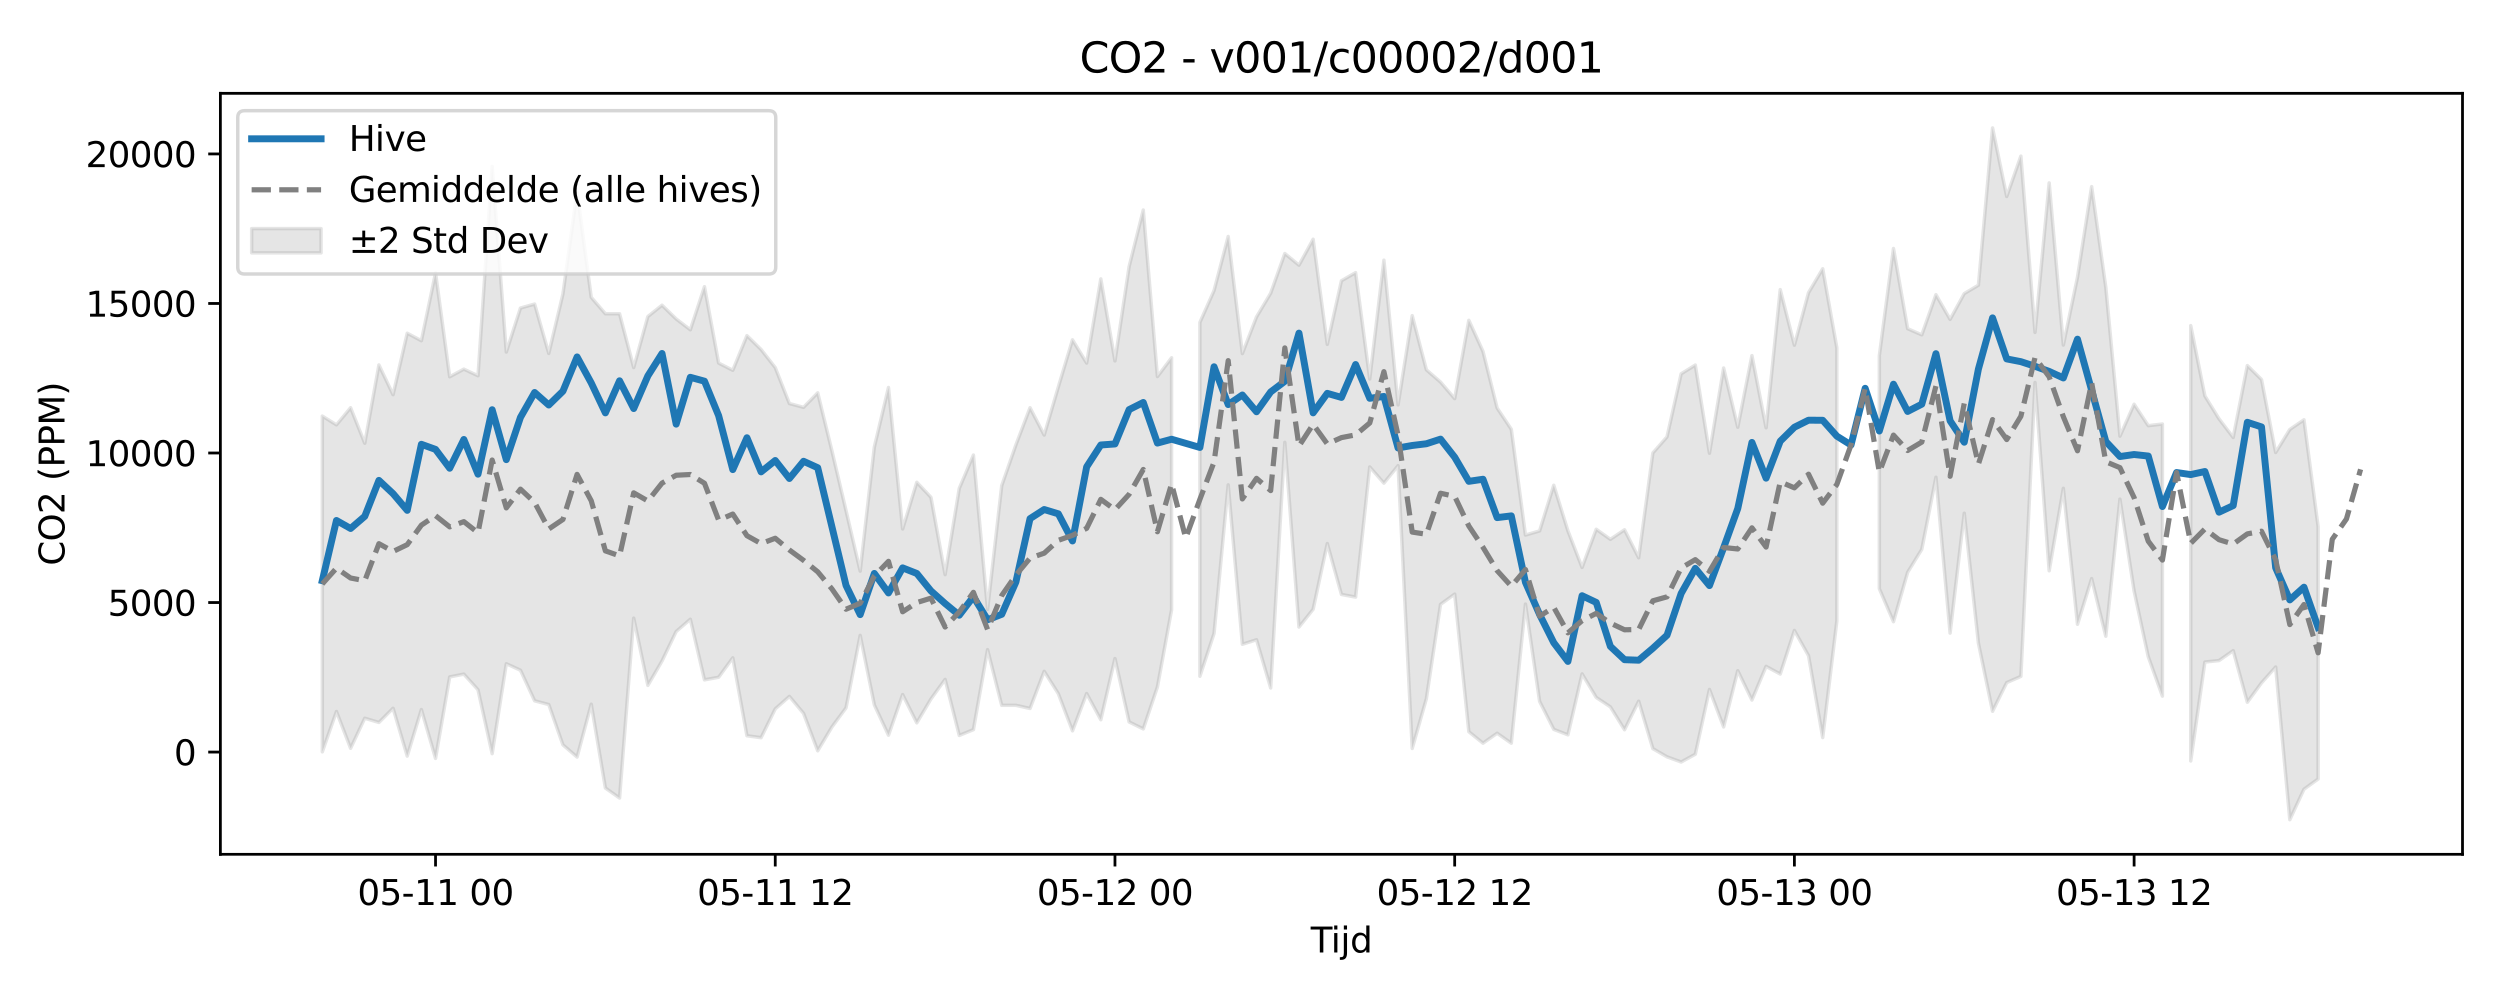 <?xml version="1.0" encoding="utf-8" standalone="no"?>
<!DOCTYPE svg PUBLIC "-//W3C//DTD SVG 1.1//EN"
  "http://www.w3.org/Graphics/SVG/1.1/DTD/svg11.dtd">
<svg xmlns:xlink="http://www.w3.org/1999/xlink" width="720pt" height="288pt" viewBox="0 0 720 288" xmlns="http://www.w3.org/2000/svg" version="1.1">
 <defs>
  <style type="text/css">*{stroke-linejoin: round; stroke-linecap: butt}</style>
 </defs>
 <g id="figure_1">
  <g id="patch_1">
   <path d="M 0 288 
L 720 288 
L 720 0 
L 0 0 
z
" style="fill: #ffffff"/>
  </g>
  <g id="axes_1">
   <g id="patch_2">
    <path d="M 63.47 246.04 
L 709.2 246.04 
L 709.2 26.88 
L 63.47 26.88 
z
" style="fill: #ffffff"/>
   </g>
   <g id="FillBetweenPolyCollection_1">
    <path d="M 92.821 119.824 
L 92.821 216.53 
L 96.898 204.919 
L 100.975 215.513 
L 105.051 206.853 
L 109.128 208.066 
L 113.204 203.978 
L 117.281 217.76 
L 121.357 204.348 
L 125.434 218.423 
L 129.511 194.959 
L 133.587 194.149 
L 137.664 198.65 
L 141.74 217.057 
L 145.817 191.159 
L 149.893 193.03 
L 153.97 201.835 
L 158.047 202.909 
L 162.123 214.522 
L 166.2 218.037 
L 170.276 202.806 
L 174.353 226.947 
L 178.43 229.834 
L 182.506 178.016 
L 186.583 197.396 
L 190.659 190.381 
L 194.736 181.884 
L 198.812 178.34 
L 202.889 195.802 
L 206.966 195.052 
L 211.042 189.454 
L 215.119 211.899 
L 219.195 212.456 
L 223.272 204.166 
L 227.348 200.566 
L 231.425 205.457 
L 235.502 216.231 
L 239.578 209.397 
L 243.655 203.864 
L 247.731 182.994 
L 251.808 203.004 
L 255.884 211.741 
L 259.961 200.03 
L 264.038 208.183 
L 268.114 201.307 
L 272.191 195.667 
L 276.267 211.808 
L 280.344 210.138 
L 284.421 187.095 
L 288.497 203.143 
L 292.574 203.129 
L 296.65 204.046 
L 300.727 193.336 
L 304.803 199.789 
L 308.88 210.483 
L 312.957 199.74 
L 317.033 207.293 
L 321.11 189.654 
L 325.186 207.924 
L 329.263 209.934 
L 333.339 197.844 
L 337.416 175.615 
L 337.416 103.045 
L 337.416 103.045 
L 333.339 108.442 
L 329.263 60.483 
L 325.186 76.782 
L 321.11 103.946 
L 317.033 80.325 
L 312.957 104.564 
L 308.88 97.867 
L 304.803 111.434 
L 300.727 125.293 
L 296.65 117.424 
L 292.574 128.154 
L 288.497 139.861 
L 284.421 175.533 
L 280.344 131.048 
L 276.267 140.665 
L 272.191 165.5 
L 268.114 143.228 
L 264.038 138.897 
L 259.961 152.349 
L 255.884 111.589 
L 251.808 128.754 
L 247.731 164.484 
L 243.655 147.042 
L 239.578 129.784 
L 235.502 113.131 
L 231.425 117.312 
L 227.348 116.216 
L 223.272 105.867 
L 219.195 100.654 
L 215.119 96.659 
L 211.042 106.644 
L 206.966 104.561 
L 202.889 82.567 
L 198.812 94.979 
L 194.736 91.855 
L 190.659 87.897 
L 186.583 91.16 
L 182.506 105.863 
L 178.43 90.352 
L 174.353 90.361 
L 170.276 85.627 
L 166.2 55.209 
L 162.123 84.676 
L 158.047 101.793 
L 153.97 87.567 
L 149.893 88.718 
L 145.817 101.393 
L 141.74 47.921 
L 137.664 108.219 
L 133.587 106.31 
L 129.511 108.517 
L 125.434 78.59 
L 121.357 98.13 
L 117.281 95.964 
L 113.204 113.676 
L 109.128 105.099 
L 105.051 127.655 
L 100.975 117.424 
L 96.898 122.354 
L 92.821 119.824 
z
" clip-path="url(#p6da67107d1)" style="fill: #808080; fill-opacity: 0.2; stroke: #808080; stroke-opacity: 0.2"/>
    <path d="M 345.569 92.856 
L 345.569 194.773 
L 349.646 182.443 
L 353.722 139.636 
L 357.799 185.555 
L 361.876 184.249 
L 365.952 198.14 
L 370.029 127.39 
L 374.105 180.592 
L 378.182 175.479 
L 382.258 156.536 
L 386.335 171.204 
L 390.412 171.968 
L 394.488 134.48 
L 398.565 139.151 
L 402.641 134.106 
L 406.718 215.567 
L 410.794 201.236 
L 414.871 174.067 
L 418.948 171.099 
L 423.024 210.734 
L 427.101 214.037 
L 431.177 211.173 
L 435.254 214.046 
L 439.331 173.973 
L 443.407 202.006 
L 447.484 210.065 
L 451.56 211.633 
L 455.637 194.077 
L 459.713 200.865 
L 463.79 203.586 
L 467.867 210.174 
L 471.943 201.938 
L 476.02 215.609 
L 480.096 217.968 
L 484.173 219.462 
L 488.249 217.221 
L 492.326 198.563 
L 496.403 209.365 
L 500.479 193.166 
L 504.556 201.62 
L 508.632 191.913 
L 512.709 194.124 
L 516.786 181.58 
L 520.862 188.859 
L 524.939 212.421 
L 529.015 178.819 
L 529.015 100.199 
L 529.015 100.199 
L 524.939 77.406 
L 520.862 84.282 
L 516.786 99.412 
L 512.709 83.408 
L 508.632 123.199 
L 504.556 102.411 
L 500.479 123.045 
L 496.403 105.982 
L 492.326 130.535 
L 488.249 105.132 
L 484.173 107.658 
L 480.096 125.815 
L 476.02 130.455 
L 471.943 160.652 
L 467.867 152.582 
L 463.79 155.324 
L 459.713 152.425 
L 455.637 163.427 
L 451.56 152.873 
L 447.484 139.75 
L 443.407 152.903 
L 439.331 154.09 
L 435.254 123.63 
L 431.177 117.514 
L 427.101 101.206 
L 423.024 92.242 
L 418.948 114.807 
L 414.871 110.036 
L 410.794 106.496 
L 406.718 90.908 
L 402.641 116.615 
L 398.565 74.932 
L 394.488 109.149 
L 390.412 78.515 
L 386.335 80.855 
L 382.258 99.181 
L 378.182 68.903 
L 374.105 76.368 
L 370.029 73.008 
L 365.952 84.442 
L 361.876 91.277 
L 357.799 101.826 
L 353.722 68.101 
L 349.646 83.688 
L 345.569 92.856 
z
" clip-path="url(#p6da67107d1)" style="fill: #808080; fill-opacity: 0.2; stroke: #808080; stroke-opacity: 0.2"/>
    <path d="M 541.245 102.442 
L 541.245 169.54 
L 545.322 179.059 
L 549.398 164.836 
L 553.475 158.206 
L 557.551 137.444 
L 561.628 182.339 
L 565.704 147.8 
L 569.781 185.202 
L 573.858 204.854 
L 577.934 196.584 
L 582.011 194.803 
L 586.087 110.156 
L 590.164 164.389 
L 594.24 140.629 
L 598.317 179.801 
L 602.394 166.641 
L 606.47 183.237 
L 610.547 143.751 
L 614.623 170.235 
L 618.7 189.141 
L 622.777 200.483 
L 622.777 122.113 
L 622.777 122.113 
L 618.7 122.592 
L 614.623 116.415 
L 610.547 125.618 
L 606.47 82.726 
L 602.394 53.753 
L 598.317 79.852 
L 594.24 99.383 
L 590.164 52.671 
L 586.087 95.734 
L 582.011 44.963 
L 577.934 56.593 
L 573.858 36.842 
L 569.781 82.132 
L 565.704 84.551 
L 561.628 91.977 
L 557.551 84.869 
L 553.475 96.435 
L 549.398 94.657 
L 545.322 71.564 
L 541.245 102.442 
z
" clip-path="url(#p6da67107d1)" style="fill: #808080; fill-opacity: 0.2; stroke: #808080; stroke-opacity: 0.2"/>
    <path d="M 630.93 93.778 
L 630.93 219.161 
L 635.006 190.665 
L 639.083 190.244 
L 643.159 187.386 
L 647.236 202.239 
L 651.313 196.67 
L 655.389 192.093 
L 659.466 236.078 
L 663.542 227.298 
L 667.619 224.343 
L 667.619 151.672 
L 667.619 151.672 
L 663.542 120.898 
L 659.466 123.682 
L 655.389 130.314 
L 651.313 109.31 
L 647.236 105.283 
L 643.159 125.994 
L 639.083 120.625 
L 635.006 114.033 
L 630.93 93.778 
z
" clip-path="url(#p6da67107d1)" style="fill: #808080; fill-opacity: 0.2; stroke: #808080; stroke-opacity: 0.2"/>
   </g>
   <g id="matplotlib.axis_1">
    <g id="xtick_1">
     <g id="line2d_1">
      <defs>
       <path id="m4761e0bf12" d="M 0 0 
L 0 3.5 
" style="stroke: #000000; stroke-width: 0.8"/>
      </defs>
      <g>
       <use xlink:href="#m4761e0bf12" x="125.434" y="246.04" style="stroke: #000000; stroke-width: 0.8"/>
      </g>
     </g>
     <g id="text_1">
      <!-- 05-11 00 -->
      <g transform="translate(102.954 260.638) scale(0.1 -0.1)">
       <defs>
        <path id="DejaVuSans-30" d="M 2034 4250 
Q 1547 4250 1301 3770 
Q 1056 3291 1056 2328 
Q 1056 1369 1301 889 
Q 1547 409 2034 409 
Q 2525 409 2770 889 
Q 3016 1369 3016 2328 
Q 3016 3291 2770 3770 
Q 2525 4250 2034 4250 
z
M 2034 4750 
Q 2819 4750 3233 4129 
Q 3647 3509 3647 2328 
Q 3647 1150 3233 529 
Q 2819 -91 2034 -91 
Q 1250 -91 836 529 
Q 422 1150 422 2328 
Q 422 3509 836 4129 
Q 1250 4750 2034 4750 
z
" transform="scale(0.016)"/>
        <path id="DejaVuSans-35" d="M 691 4666 
L 3169 4666 
L 3169 4134 
L 1269 4134 
L 1269 2991 
Q 1406 3038 1543 3061 
Q 1681 3084 1819 3084 
Q 2600 3084 3056 2656 
Q 3513 2228 3513 1497 
Q 3513 744 3044 326 
Q 2575 -91 1722 -91 
Q 1428 -91 1123 -41 
Q 819 9 494 109 
L 494 744 
Q 775 591 1075 516 
Q 1375 441 1709 441 
Q 2250 441 2565 725 
Q 2881 1009 2881 1497 
Q 2881 1984 2565 2268 
Q 2250 2553 1709 2553 
Q 1456 2553 1204 2497 
Q 953 2441 691 2322 
L 691 4666 
z
" transform="scale(0.016)"/>
        <path id="DejaVuSans-2d" d="M 313 2009 
L 1997 2009 
L 1997 1497 
L 313 1497 
L 313 2009 
z
" transform="scale(0.016)"/>
        <path id="DejaVuSans-31" d="M 794 531 
L 1825 531 
L 1825 4091 
L 703 3866 
L 703 4441 
L 1819 4666 
L 2450 4666 
L 2450 531 
L 3481 531 
L 3481 0 
L 794 0 
L 794 531 
z
" transform="scale(0.016)"/>
        <path id="DejaVuSans-20" transform="scale(0.016)"/>
       </defs>
       <use xlink:href="#DejaVuSans-30"/>
       <use xlink:href="#DejaVuSans-35" transform="translate(63.623 0)"/>
       <use xlink:href="#DejaVuSans-2d" transform="translate(127.246 0)"/>
       <use xlink:href="#DejaVuSans-31" transform="translate(163.33 0)"/>
       <use xlink:href="#DejaVuSans-31" transform="translate(226.953 0)"/>
       <use xlink:href="#DejaVuSans-20" transform="translate(290.576 0)"/>
       <use xlink:href="#DejaVuSans-30" transform="translate(322.363 0)"/>
       <use xlink:href="#DejaVuSans-30" transform="translate(385.986 0)"/>
      </g>
     </g>
    </g>
    <g id="xtick_2">
     <g id="line2d_2">
      <g>
       <use xlink:href="#m4761e0bf12" x="223.272" y="246.04" style="stroke: #000000; stroke-width: 0.8"/>
      </g>
     </g>
     <g id="text_2">
      <!-- 05-11 12 -->
      <g transform="translate(200.791 260.638) scale(0.1 -0.1)">
       <defs>
        <path id="DejaVuSans-32" d="M 1228 531 
L 3431 531 
L 3431 0 
L 469 0 
L 469 531 
Q 828 903 1448 1529 
Q 2069 2156 2228 2338 
Q 2531 2678 2651 2914 
Q 2772 3150 2772 3378 
Q 2772 3750 2511 3984 
Q 2250 4219 1831 4219 
Q 1534 4219 1204 4116 
Q 875 4013 500 3803 
L 500 4441 
Q 881 4594 1212 4672 
Q 1544 4750 1819 4750 
Q 2544 4750 2975 4387 
Q 3406 4025 3406 3419 
Q 3406 3131 3298 2873 
Q 3191 2616 2906 2266 
Q 2828 2175 2409 1742 
Q 1991 1309 1228 531 
z
" transform="scale(0.016)"/>
       </defs>
       <use xlink:href="#DejaVuSans-30"/>
       <use xlink:href="#DejaVuSans-35" transform="translate(63.623 0)"/>
       <use xlink:href="#DejaVuSans-2d" transform="translate(127.246 0)"/>
       <use xlink:href="#DejaVuSans-31" transform="translate(163.33 0)"/>
       <use xlink:href="#DejaVuSans-31" transform="translate(226.953 0)"/>
       <use xlink:href="#DejaVuSans-20" transform="translate(290.576 0)"/>
       <use xlink:href="#DejaVuSans-31" transform="translate(322.363 0)"/>
       <use xlink:href="#DejaVuSans-32" transform="translate(385.986 0)"/>
      </g>
     </g>
    </g>
    <g id="xtick_3">
     <g id="line2d_3">
      <g>
       <use xlink:href="#m4761e0bf12" x="321.11" y="246.04" style="stroke: #000000; stroke-width: 0.8"/>
      </g>
     </g>
     <g id="text_3">
      <!-- 05-12 00 -->
      <g transform="translate(298.629 260.638) scale(0.1 -0.1)">
       <use xlink:href="#DejaVuSans-30"/>
       <use xlink:href="#DejaVuSans-35" transform="translate(63.623 0)"/>
       <use xlink:href="#DejaVuSans-2d" transform="translate(127.246 0)"/>
       <use xlink:href="#DejaVuSans-31" transform="translate(163.33 0)"/>
       <use xlink:href="#DejaVuSans-32" transform="translate(226.953 0)"/>
       <use xlink:href="#DejaVuSans-20" transform="translate(290.576 0)"/>
       <use xlink:href="#DejaVuSans-30" transform="translate(322.363 0)"/>
       <use xlink:href="#DejaVuSans-30" transform="translate(385.986 0)"/>
      </g>
     </g>
    </g>
    <g id="xtick_4">
     <g id="line2d_4">
      <g>
       <use xlink:href="#m4761e0bf12" x="418.948" y="246.04" style="stroke: #000000; stroke-width: 0.8"/>
      </g>
     </g>
     <g id="text_4">
      <!-- 05-12 12 -->
      <g transform="translate(396.467 260.638) scale(0.1 -0.1)">
       <use xlink:href="#DejaVuSans-30"/>
       <use xlink:href="#DejaVuSans-35" transform="translate(63.623 0)"/>
       <use xlink:href="#DejaVuSans-2d" transform="translate(127.246 0)"/>
       <use xlink:href="#DejaVuSans-31" transform="translate(163.33 0)"/>
       <use xlink:href="#DejaVuSans-32" transform="translate(226.953 0)"/>
       <use xlink:href="#DejaVuSans-20" transform="translate(290.576 0)"/>
       <use xlink:href="#DejaVuSans-31" transform="translate(322.363 0)"/>
       <use xlink:href="#DejaVuSans-32" transform="translate(385.986 0)"/>
      </g>
     </g>
    </g>
    <g id="xtick_5">
     <g id="line2d_5">
      <g>
       <use xlink:href="#m4761e0bf12" x="516.786" y="246.04" style="stroke: #000000; stroke-width: 0.8"/>
      </g>
     </g>
     <g id="text_5">
      <!-- 05-13 00 -->
      <g transform="translate(494.305 260.638) scale(0.1 -0.1)">
       <defs>
        <path id="DejaVuSans-33" d="M 2597 2516 
Q 3050 2419 3304 2112 
Q 3559 1806 3559 1356 
Q 3559 666 3084 287 
Q 2609 -91 1734 -91 
Q 1441 -91 1130 -33 
Q 819 25 488 141 
L 488 750 
Q 750 597 1062 519 
Q 1375 441 1716 441 
Q 2309 441 2620 675 
Q 2931 909 2931 1356 
Q 2931 1769 2642 2001 
Q 2353 2234 1838 2234 
L 1294 2234 
L 1294 2753 
L 1863 2753 
Q 2328 2753 2575 2939 
Q 2822 3125 2822 3475 
Q 2822 3834 2567 4026 
Q 2313 4219 1838 4219 
Q 1578 4219 1281 4162 
Q 984 4106 628 3988 
L 628 4550 
Q 988 4650 1302 4700 
Q 1616 4750 1894 4750 
Q 2613 4750 3031 4423 
Q 3450 4097 3450 3541 
Q 3450 3153 3228 2886 
Q 3006 2619 2597 2516 
z
" transform="scale(0.016)"/>
       </defs>
       <use xlink:href="#DejaVuSans-30"/>
       <use xlink:href="#DejaVuSans-35" transform="translate(63.623 0)"/>
       <use xlink:href="#DejaVuSans-2d" transform="translate(127.246 0)"/>
       <use xlink:href="#DejaVuSans-31" transform="translate(163.33 0)"/>
       <use xlink:href="#DejaVuSans-33" transform="translate(226.953 0)"/>
       <use xlink:href="#DejaVuSans-20" transform="translate(290.576 0)"/>
       <use xlink:href="#DejaVuSans-30" transform="translate(322.363 0)"/>
       <use xlink:href="#DejaVuSans-30" transform="translate(385.986 0)"/>
      </g>
     </g>
    </g>
    <g id="xtick_6">
     <g id="line2d_6">
      <g>
       <use xlink:href="#m4761e0bf12" x="614.623" y="246.04" style="stroke: #000000; stroke-width: 0.8"/>
      </g>
     </g>
     <g id="text_6">
      <!-- 05-13 12 -->
      <g transform="translate(592.143 260.638) scale(0.1 -0.1)">
       <use xlink:href="#DejaVuSans-30"/>
       <use xlink:href="#DejaVuSans-35" transform="translate(63.623 0)"/>
       <use xlink:href="#DejaVuSans-2d" transform="translate(127.246 0)"/>
       <use xlink:href="#DejaVuSans-31" transform="translate(163.33 0)"/>
       <use xlink:href="#DejaVuSans-33" transform="translate(226.953 0)"/>
       <use xlink:href="#DejaVuSans-20" transform="translate(290.576 0)"/>
       <use xlink:href="#DejaVuSans-31" transform="translate(322.363 0)"/>
       <use xlink:href="#DejaVuSans-32" transform="translate(385.986 0)"/>
      </g>
     </g>
    </g>
    <g id="text_7">
     <!-- Tijd -->
     <g transform="translate(377.485 274.317) scale(0.1 -0.1)">
      <defs>
       <path id="DejaVuSans-54" d="M -19 4666 
L 3928 4666 
L 3928 4134 
L 2272 4134 
L 2272 0 
L 1638 0 
L 1638 4134 
L -19 4134 
L -19 4666 
z
" transform="scale(0.016)"/>
       <path id="DejaVuSans-69" d="M 603 3500 
L 1178 3500 
L 1178 0 
L 603 0 
L 603 3500 
z
M 603 4863 
L 1178 4863 
L 1178 4134 
L 603 4134 
L 603 4863 
z
" transform="scale(0.016)"/>
       <path id="DejaVuSans-6a" d="M 603 3500 
L 1178 3500 
L 1178 -63 
Q 1178 -731 923 -1031 
Q 669 -1331 103 -1331 
L -116 -1331 
L -116 -844 
L 38 -844 
Q 366 -844 484 -692 
Q 603 -541 603 -63 
L 603 3500 
z
M 603 4863 
L 1178 4863 
L 1178 4134 
L 603 4134 
L 603 4863 
z
" transform="scale(0.016)"/>
       <path id="DejaVuSans-64" d="M 2906 2969 
L 2906 4863 
L 3481 4863 
L 3481 0 
L 2906 0 
L 2906 525 
Q 2725 213 2448 61 
Q 2172 -91 1784 -91 
Q 1150 -91 751 415 
Q 353 922 353 1747 
Q 353 2572 751 3078 
Q 1150 3584 1784 3584 
Q 2172 3584 2448 3432 
Q 2725 3281 2906 2969 
z
M 947 1747 
Q 947 1113 1208 752 
Q 1469 391 1925 391 
Q 2381 391 2643 752 
Q 2906 1113 2906 1747 
Q 2906 2381 2643 2742 
Q 2381 3103 1925 3103 
Q 1469 3103 1208 2742 
Q 947 2381 947 1747 
z
" transform="scale(0.016)"/>
      </defs>
      <use xlink:href="#DejaVuSans-54"/>
      <use xlink:href="#DejaVuSans-69" transform="translate(57.959 0)"/>
      <use xlink:href="#DejaVuSans-6a" transform="translate(85.742 0)"/>
      <use xlink:href="#DejaVuSans-64" transform="translate(113.525 0)"/>
     </g>
    </g>
   </g>
   <g id="matplotlib.axis_2">
    <g id="ytick_1">
     <g id="line2d_7">
      <defs>
       <path id="m7f447874f3" d="M 0 0 
L -3.5 0 
" style="stroke: #000000; stroke-width: 0.8"/>
      </defs>
      <g>
       <use xlink:href="#m7f447874f3" x="63.47" y="216.591" style="stroke: #000000; stroke-width: 0.8"/>
      </g>
     </g>
     <g id="text_8">
      <!-- 0 -->
      <g transform="translate(50.108 220.39) scale(0.1 -0.1)">
       <use xlink:href="#DejaVuSans-30"/>
      </g>
     </g>
    </g>
    <g id="ytick_2">
     <g id="line2d_8">
      <g>
       <use xlink:href="#m7f447874f3" x="63.47" y="173.527" style="stroke: #000000; stroke-width: 0.8"/>
      </g>
     </g>
     <g id="text_9">
      <!-- 5000 -->
      <g transform="translate(31.02 177.326) scale(0.1 -0.1)">
       <use xlink:href="#DejaVuSans-35"/>
       <use xlink:href="#DejaVuSans-30" transform="translate(63.623 0)"/>
       <use xlink:href="#DejaVuSans-30" transform="translate(127.246 0)"/>
       <use xlink:href="#DejaVuSans-30" transform="translate(190.869 0)"/>
      </g>
     </g>
    </g>
    <g id="ytick_3">
     <g id="line2d_9">
      <g>
       <use xlink:href="#m7f447874f3" x="63.47" y="130.463" style="stroke: #000000; stroke-width: 0.8"/>
      </g>
     </g>
     <g id="text_10">
      <!-- 10000 -->
      <g transform="translate(24.657 134.262) scale(0.1 -0.1)">
       <use xlink:href="#DejaVuSans-31"/>
       <use xlink:href="#DejaVuSans-30" transform="translate(63.623 0)"/>
       <use xlink:href="#DejaVuSans-30" transform="translate(127.246 0)"/>
       <use xlink:href="#DejaVuSans-30" transform="translate(190.869 0)"/>
       <use xlink:href="#DejaVuSans-30" transform="translate(254.492 0)"/>
      </g>
     </g>
    </g>
    <g id="ytick_4">
     <g id="line2d_10">
      <g>
       <use xlink:href="#m7f447874f3" x="63.47" y="87.399" style="stroke: #000000; stroke-width: 0.8"/>
      </g>
     </g>
     <g id="text_11">
      <!-- 15000 -->
      <g transform="translate(24.657 91.198) scale(0.1 -0.1)">
       <use xlink:href="#DejaVuSans-31"/>
       <use xlink:href="#DejaVuSans-35" transform="translate(63.623 0)"/>
       <use xlink:href="#DejaVuSans-30" transform="translate(127.246 0)"/>
       <use xlink:href="#DejaVuSans-30" transform="translate(190.869 0)"/>
       <use xlink:href="#DejaVuSans-30" transform="translate(254.492 0)"/>
      </g>
     </g>
    </g>
    <g id="ytick_5">
     <g id="line2d_11">
      <g>
       <use xlink:href="#m7f447874f3" x="63.47" y="44.335" style="stroke: #000000; stroke-width: 0.8"/>
      </g>
     </g>
     <g id="text_12">
      <!-- 20000 -->
      <g transform="translate(24.657 48.134) scale(0.1 -0.1)">
       <use xlink:href="#DejaVuSans-32"/>
       <use xlink:href="#DejaVuSans-30" transform="translate(63.623 0)"/>
       <use xlink:href="#DejaVuSans-30" transform="translate(127.246 0)"/>
       <use xlink:href="#DejaVuSans-30" transform="translate(190.869 0)"/>
       <use xlink:href="#DejaVuSans-30" transform="translate(254.492 0)"/>
      </g>
     </g>
    </g>
    <g id="text_13">
     <!-- CO2 (PPM) -->
     <g transform="translate(18.578 162.903) rotate(-90) scale(0.1 -0.1)">
      <defs>
       <path id="DejaVuSans-43" d="M 4122 4306 
L 4122 3641 
Q 3803 3938 3442 4084 
Q 3081 4231 2675 4231 
Q 1875 4231 1450 3742 
Q 1025 3253 1025 2328 
Q 1025 1406 1450 917 
Q 1875 428 2675 428 
Q 3081 428 3442 575 
Q 3803 722 4122 1019 
L 4122 359 
Q 3791 134 3420 21 
Q 3050 -91 2638 -91 
Q 1578 -91 968 557 
Q 359 1206 359 2328 
Q 359 3453 968 4101 
Q 1578 4750 2638 4750 
Q 3056 4750 3426 4639 
Q 3797 4528 4122 4306 
z
" transform="scale(0.016)"/>
       <path id="DejaVuSans-4f" d="M 2522 4238 
Q 1834 4238 1429 3725 
Q 1025 3213 1025 2328 
Q 1025 1447 1429 934 
Q 1834 422 2522 422 
Q 3209 422 3611 934 
Q 4013 1447 4013 2328 
Q 4013 3213 3611 3725 
Q 3209 4238 2522 4238 
z
M 2522 4750 
Q 3503 4750 4090 4092 
Q 4678 3434 4678 2328 
Q 4678 1225 4090 567 
Q 3503 -91 2522 -91 
Q 1538 -91 948 565 
Q 359 1222 359 2328 
Q 359 3434 948 4092 
Q 1538 4750 2522 4750 
z
" transform="scale(0.016)"/>
       <path id="DejaVuSans-28" d="M 1984 4856 
Q 1566 4138 1362 3434 
Q 1159 2731 1159 2009 
Q 1159 1288 1364 580 
Q 1569 -128 1984 -844 
L 1484 -844 
Q 1016 -109 783 600 
Q 550 1309 550 2009 
Q 550 2706 781 3412 
Q 1013 4119 1484 4856 
L 1984 4856 
z
" transform="scale(0.016)"/>
       <path id="DejaVuSans-50" d="M 1259 4147 
L 1259 2394 
L 2053 2394 
Q 2494 2394 2734 2622 
Q 2975 2850 2975 3272 
Q 2975 3691 2734 3919 
Q 2494 4147 2053 4147 
L 1259 4147 
z
M 628 4666 
L 2053 4666 
Q 2838 4666 3239 4311 
Q 3641 3956 3641 3272 
Q 3641 2581 3239 2228 
Q 2838 1875 2053 1875 
L 1259 1875 
L 1259 0 
L 628 0 
L 628 4666 
z
" transform="scale(0.016)"/>
       <path id="DejaVuSans-4d" d="M 628 4666 
L 1569 4666 
L 2759 1491 
L 3956 4666 
L 4897 4666 
L 4897 0 
L 4281 0 
L 4281 4097 
L 3078 897 
L 2444 897 
L 1241 4097 
L 1241 0 
L 628 0 
L 628 4666 
z
" transform="scale(0.016)"/>
       <path id="DejaVuSans-29" d="M 513 4856 
L 1013 4856 
Q 1481 4119 1714 3412 
Q 1947 2706 1947 2009 
Q 1947 1309 1714 600 
Q 1481 -109 1013 -844 
L 513 -844 
Q 928 -128 1133 580 
Q 1338 1288 1338 2009 
Q 1338 2731 1133 3434 
Q 928 4138 513 4856 
z
" transform="scale(0.016)"/>
      </defs>
      <use xlink:href="#DejaVuSans-43"/>
      <use xlink:href="#DejaVuSans-4f" transform="translate(69.824 0)"/>
      <use xlink:href="#DejaVuSans-32" transform="translate(148.535 0)"/>
      <use xlink:href="#DejaVuSans-20" transform="translate(212.158 0)"/>
      <use xlink:href="#DejaVuSans-28" transform="translate(243.945 0)"/>
      <use xlink:href="#DejaVuSans-50" transform="translate(282.959 0)"/>
      <use xlink:href="#DejaVuSans-50" transform="translate(343.262 0)"/>
      <use xlink:href="#DejaVuSans-4d" transform="translate(403.564 0)"/>
      <use xlink:href="#DejaVuSans-29" transform="translate(489.844 0)"/>
     </g>
    </g>
   </g>
   <g id="line2d_12">
    <path d="M 92.821 167.231 
L 96.898 149.899 
L 100.975 152.202 
L 105.051 148.702 
L 109.128 138.352 
L 113.204 142.173 
L 117.281 146.979 
L 121.357 127.959 
L 125.434 129.424 
L 129.511 134.853 
L 133.587 126.573 
L 137.664 136.561 
L 141.74 118.006 
L 145.817 132.375 
L 149.893 120.202 
L 153.97 113.039 
L 158.047 116.645 
L 162.123 112.663 
L 166.2 102.799 
L 170.276 110.287 
L 174.353 118.905 
L 178.43 109.672 
L 182.506 117.66 
L 186.583 108.255 
L 190.659 101.805 
L 194.736 122.147 
L 198.812 108.664 
L 202.889 109.781 
L 206.966 119.706 
L 211.042 135.243 
L 215.119 126.076 
L 219.195 135.893 
L 223.272 132.625 
L 227.348 137.805 
L 231.425 132.849 
L 235.502 134.706 
L 243.655 168.598 
L 247.731 177.011 
L 251.808 165.152 
L 255.884 170.765 
L 259.961 163.549 
L 264.038 165.155 
L 268.114 170.182 
L 272.191 173.817 
L 276.267 177.185 
L 280.344 171.845 
L 284.421 178.491 
L 288.497 176.92 
L 292.574 167.624 
L 296.65 149.368 
L 300.727 146.741 
L 304.803 147.981 
L 308.88 155.793 
L 312.957 134.454 
L 317.033 128.155 
L 321.11 127.859 
L 325.186 117.971 
L 329.263 115.913 
L 333.339 127.606 
L 337.416 126.501 
L 345.569 128.865 
L 349.646 105.632 
L 353.722 116.514 
L 357.799 113.76 
L 361.876 118.589 
L 365.952 112.88 
L 370.029 109.812 
L 374.105 95.943 
L 378.182 118.899 
L 382.258 113.285 
L 386.335 114.456 
L 390.412 104.986 
L 394.488 114.71 
L 398.565 114.176 
L 402.641 129.013 
L 406.718 128.298 
L 410.794 127.802 
L 414.871 126.471 
L 418.948 131.669 
L 423.024 138.624 
L 427.101 138.025 
L 431.177 149.075 
L 435.254 148.573 
L 439.331 167.713 
L 443.407 176.976 
L 447.484 185.111 
L 451.56 190.486 
L 455.637 171.568 
L 459.713 173.498 
L 463.79 186.165 
L 467.867 189.992 
L 471.943 190.141 
L 476.02 186.702 
L 480.096 182.949 
L 484.173 170.909 
L 488.249 163.688 
L 492.326 168.649 
L 496.403 157.748 
L 500.479 146.451 
L 504.556 127.423 
L 508.632 137.709 
L 512.709 127.064 
L 516.786 123.042 
L 520.862 121.012 
L 524.939 121.046 
L 529.015 125.611 
L 533.092 128.155 
L 537.168 111.836 
L 541.245 124.13 
L 545.322 110.653 
L 549.398 118.495 
L 553.475 116.401 
L 557.551 101.863 
L 561.628 121.184 
L 565.704 127.357 
L 569.781 106.295 
L 573.858 91.55 
L 577.934 103.364 
L 582.011 104.159 
L 586.087 105.494 
L 590.164 106.97 
L 594.24 108.851 
L 598.317 97.685 
L 606.47 127.144 
L 610.547 131.479 
L 614.623 130.899 
L 618.7 131.341 
L 622.777 145.883 
L 626.853 136.09 
L 630.93 136.681 
L 635.006 135.794 
L 639.083 147.508 
L 643.159 145.604 
L 647.236 121.618 
L 651.313 122.957 
L 655.389 163.519 
L 659.466 172.769 
L 663.542 169.113 
L 667.619 180.707 
L 667.619 180.707 
" clip-path="url(#p6da67107d1)" style="fill: none; stroke: #1f77b4; stroke-width: 2; stroke-linecap: square"/>
   </g>
   <g id="line2d_13">
    <path d="M 92.821 168.177 
L 96.898 163.637 
L 100.975 166.469 
L 105.051 167.254 
L 109.128 156.582 
L 113.204 158.827 
L 117.281 156.862 
L 121.357 151.239 
L 125.434 148.507 
L 129.511 151.738 
L 133.587 150.229 
L 137.664 153.434 
L 141.74 132.489 
L 145.817 146.276 
L 149.893 140.874 
L 153.97 144.701 
L 158.047 152.351 
L 162.123 149.599 
L 166.2 136.623 
L 170.276 144.217 
L 174.353 158.654 
L 178.43 160.093 
L 182.506 141.94 
L 186.583 144.278 
L 190.659 139.139 
L 194.736 136.869 
L 198.812 136.659 
L 202.889 139.184 
L 206.966 149.807 
L 211.042 148.049 
L 215.119 154.279 
L 219.195 156.555 
L 223.272 155.017 
L 227.348 158.391 
L 231.425 161.384 
L 235.502 164.681 
L 239.578 169.591 
L 243.655 175.453 
L 247.731 173.739 
L 251.808 165.879 
L 255.884 161.665 
L 259.961 176.189 
L 264.038 173.54 
L 268.114 172.267 
L 272.191 180.584 
L 276.267 176.236 
L 280.344 170.593 
L 284.421 181.314 
L 288.497 171.502 
L 292.574 165.641 
L 296.65 160.735 
L 300.727 159.314 
L 304.803 155.612 
L 308.88 154.175 
L 312.957 152.152 
L 317.033 143.809 
L 321.11 146.8 
L 325.186 142.353 
L 329.263 135.209 
L 333.339 153.143 
L 337.416 139.33 
L 341.493 154.966 
L 345.569 143.815 
L 349.646 133.065 
L 353.722 103.869 
L 357.799 143.69 
L 361.876 137.763 
L 365.952 141.291 
L 370.029 100.199 
L 374.105 128.48 
L 378.182 122.191 
L 382.258 127.859 
L 386.335 126.029 
L 390.412 125.241 
L 394.488 121.814 
L 398.565 107.042 
L 402.641 125.36 
L 406.718 153.238 
L 410.794 153.866 
L 414.871 142.051 
L 418.948 142.953 
L 423.024 151.488 
L 427.101 157.622 
L 431.177 164.344 
L 435.254 168.838 
L 439.331 164.031 
L 443.407 177.454 
L 447.484 174.908 
L 451.56 182.253 
L 455.637 178.752 
L 459.713 176.645 
L 463.79 179.455 
L 467.867 181.378 
L 471.943 181.295 
L 476.02 173.032 
L 480.096 171.891 
L 484.173 163.56 
L 488.249 161.176 
L 492.326 164.549 
L 496.403 157.674 
L 500.479 158.106 
L 504.556 152.016 
L 508.632 157.556 
L 512.709 138.766 
L 516.786 140.496 
L 520.862 136.57 
L 524.939 144.914 
L 529.015 139.509 
L 533.092 128.155 
L 537.168 111.836 
L 541.245 135.991 
L 545.322 125.312 
L 549.398 129.747 
L 553.475 127.321 
L 557.551 111.157 
L 561.628 137.158 
L 565.704 116.176 
L 569.781 133.667 
L 573.858 120.848 
L 577.934 126.589 
L 582.011 119.883 
L 586.087 102.945 
L 590.164 108.53 
L 594.24 120.006 
L 598.317 129.826 
L 602.394 110.197 
L 606.47 132.981 
L 610.547 134.685 
L 614.623 143.325 
L 618.7 155.866 
L 622.777 161.298 
L 626.853 136.09 
L 630.93 156.469 
L 635.006 152.349 
L 639.083 155.434 
L 643.159 156.69 
L 647.236 153.761 
L 651.313 152.99 
L 655.389 161.203 
L 659.466 179.88 
L 663.542 174.098 
L 667.619 188.007 
L 671.695 155.311 
L 675.772 149.471 
L 679.849 135.168 
L 679.849 135.168 
" clip-path="url(#p6da67107d1)" style="fill: none; stroke-dasharray: 5.55,2.4; stroke-dashoffset: 0; stroke: #808080; stroke-width: 1.5"/>
   </g>
   <g id="patch_3">
    <path d="M 63.47 246.04 
L 63.47 26.88 
" style="fill: none; stroke: #000000; stroke-width: 0.8; stroke-linejoin: miter; stroke-linecap: square"/>
   </g>
   <g id="patch_4">
    <path d="M 709.2 246.04 
L 709.2 26.88 
" style="fill: none; stroke: #000000; stroke-width: 0.8; stroke-linejoin: miter; stroke-linecap: square"/>
   </g>
   <g id="patch_5">
    <path d="M 63.47 246.04 
L 709.2 246.04 
" style="fill: none; stroke: #000000; stroke-width: 0.8; stroke-linejoin: miter; stroke-linecap: square"/>
   </g>
   <g id="patch_6">
    <path d="M 63.47 26.88 
L 709.2 26.88 
" style="fill: none; stroke: #000000; stroke-width: 0.8; stroke-linejoin: miter; stroke-linecap: square"/>
   </g>
   <g id="text_14">
    <!-- CO2 - v001/c00002/d001 -->
    <g transform="translate(310.932 20.88) scale(0.12 -0.12)">
     <defs>
      <path id="DejaVuSans-76" d="M 191 3500 
L 800 3500 
L 1894 563 
L 2988 3500 
L 3597 3500 
L 2284 0 
L 1503 0 
L 191 3500 
z
" transform="scale(0.016)"/>
      <path id="DejaVuSans-2f" d="M 1625 4666 
L 2156 4666 
L 531 -594 
L 0 -594 
L 1625 4666 
z
" transform="scale(0.016)"/>
      <path id="DejaVuSans-63" d="M 3122 3366 
L 3122 2828 
Q 2878 2963 2633 3030 
Q 2388 3097 2138 3097 
Q 1578 3097 1268 2742 
Q 959 2388 959 1747 
Q 959 1106 1268 751 
Q 1578 397 2138 397 
Q 2388 397 2633 464 
Q 2878 531 3122 666 
L 3122 134 
Q 2881 22 2623 -34 
Q 2366 -91 2075 -91 
Q 1284 -91 818 406 
Q 353 903 353 1747 
Q 353 2603 823 3093 
Q 1294 3584 2113 3584 
Q 2378 3584 2631 3529 
Q 2884 3475 3122 3366 
z
" transform="scale(0.016)"/>
     </defs>
     <use xlink:href="#DejaVuSans-43"/>
     <use xlink:href="#DejaVuSans-4f" transform="translate(69.824 0)"/>
     <use xlink:href="#DejaVuSans-32" transform="translate(148.535 0)"/>
     <use xlink:href="#DejaVuSans-20" transform="translate(212.158 0)"/>
     <use xlink:href="#DejaVuSans-2d" transform="translate(243.945 0)"/>
     <use xlink:href="#DejaVuSans-20" transform="translate(280.029 0)"/>
     <use xlink:href="#DejaVuSans-76" transform="translate(311.816 0)"/>
     <use xlink:href="#DejaVuSans-30" transform="translate(370.996 0)"/>
     <use xlink:href="#DejaVuSans-30" transform="translate(434.619 0)"/>
     <use xlink:href="#DejaVuSans-31" transform="translate(498.242 0)"/>
     <use xlink:href="#DejaVuSans-2f" transform="translate(561.865 0)"/>
     <use xlink:href="#DejaVuSans-63" transform="translate(595.557 0)"/>
     <use xlink:href="#DejaVuSans-30" transform="translate(650.537 0)"/>
     <use xlink:href="#DejaVuSans-30" transform="translate(714.16 0)"/>
     <use xlink:href="#DejaVuSans-30" transform="translate(777.783 0)"/>
     <use xlink:href="#DejaVuSans-30" transform="translate(841.406 0)"/>
     <use xlink:href="#DejaVuSans-32" transform="translate(905.029 0)"/>
     <use xlink:href="#DejaVuSans-2f" transform="translate(968.652 0)"/>
     <use xlink:href="#DejaVuSans-64" transform="translate(1002.344 0)"/>
     <use xlink:href="#DejaVuSans-30" transform="translate(1065.82 0)"/>
     <use xlink:href="#DejaVuSans-30" transform="translate(1129.443 0)"/>
     <use xlink:href="#DejaVuSans-31" transform="translate(1193.066 0)"/>
    </g>
   </g>
   <g id="legend_1">
    <g id="patch_7">
     <path d="M 70.47 78.914 
L 221.414 78.914 
Q 223.414 78.914 223.414 76.914 
L 223.414 33.88 
Q 223.414 31.88 221.414 31.88 
L 70.47 31.88 
Q 68.47 31.88 68.47 33.88 
L 68.47 76.914 
Q 68.47 78.914 70.47 78.914 
z
" style="fill: #ffffff; opacity: 0.8; stroke: #cccccc; stroke-linejoin: miter"/>
    </g>
    <g id="line2d_14">
     <path d="M 72.47 39.978 
L 82.47 39.978 
L 92.47 39.978 
" style="fill: none; stroke: #1f77b4; stroke-width: 2; stroke-linecap: square"/>
    </g>
    <g id="text_15">
     <!-- Hive -->
     <g transform="translate(100.47 43.478) scale(0.1 -0.1)">
      <defs>
       <path id="DejaVuSans-48" d="M 628 4666 
L 1259 4666 
L 1259 2753 
L 3553 2753 
L 3553 4666 
L 4184 4666 
L 4184 0 
L 3553 0 
L 3553 2222 
L 1259 2222 
L 1259 0 
L 628 0 
L 628 4666 
z
" transform="scale(0.016)"/>
       <path id="DejaVuSans-65" d="M 3597 1894 
L 3597 1613 
L 953 1613 
Q 991 1019 1311 708 
Q 1631 397 2203 397 
Q 2534 397 2845 478 
Q 3156 559 3463 722 
L 3463 178 
Q 3153 47 2828 -22 
Q 2503 -91 2169 -91 
Q 1331 -91 842 396 
Q 353 884 353 1716 
Q 353 2575 817 3079 
Q 1281 3584 2069 3584 
Q 2775 3584 3186 3129 
Q 3597 2675 3597 1894 
z
M 3022 2063 
Q 3016 2534 2758 2815 
Q 2500 3097 2075 3097 
Q 1594 3097 1305 2825 
Q 1016 2553 972 2059 
L 3022 2063 
z
" transform="scale(0.016)"/>
      </defs>
      <use xlink:href="#DejaVuSans-48"/>
      <use xlink:href="#DejaVuSans-69" transform="translate(75.195 0)"/>
      <use xlink:href="#DejaVuSans-76" transform="translate(102.979 0)"/>
      <use xlink:href="#DejaVuSans-65" transform="translate(162.158 0)"/>
     </g>
    </g>
    <g id="line2d_15">
     <path d="M 72.47 54.657 
L 82.47 54.657 
L 92.47 54.657 
" style="fill: none; stroke-dasharray: 5.55,2.4; stroke-dashoffset: 0; stroke: #808080; stroke-width: 1.5"/>
    </g>
    <g id="text_16">
     <!-- Gemiddelde (alle hives) -->
     <g transform="translate(100.47 58.157) scale(0.1 -0.1)">
      <defs>
       <path id="DejaVuSans-47" d="M 3809 666 
L 3809 1919 
L 2778 1919 
L 2778 2438 
L 4434 2438 
L 4434 434 
Q 4069 175 3628 42 
Q 3188 -91 2688 -91 
Q 1594 -91 976 548 
Q 359 1188 359 2328 
Q 359 3472 976 4111 
Q 1594 4750 2688 4750 
Q 3144 4750 3555 4637 
Q 3966 4525 4313 4306 
L 4313 3634 
Q 3963 3931 3569 4081 
Q 3175 4231 2741 4231 
Q 1884 4231 1454 3753 
Q 1025 3275 1025 2328 
Q 1025 1384 1454 906 
Q 1884 428 2741 428 
Q 3075 428 3337 486 
Q 3600 544 3809 666 
z
" transform="scale(0.016)"/>
       <path id="DejaVuSans-6d" d="M 3328 2828 
Q 3544 3216 3844 3400 
Q 4144 3584 4550 3584 
Q 5097 3584 5394 3201 
Q 5691 2819 5691 2113 
L 5691 0 
L 5113 0 
L 5113 2094 
Q 5113 2597 4934 2840 
Q 4756 3084 4391 3084 
Q 3944 3084 3684 2787 
Q 3425 2491 3425 1978 
L 3425 0 
L 2847 0 
L 2847 2094 
Q 2847 2600 2669 2842 
Q 2491 3084 2119 3084 
Q 1678 3084 1418 2786 
Q 1159 2488 1159 1978 
L 1159 0 
L 581 0 
L 581 3500 
L 1159 3500 
L 1159 2956 
Q 1356 3278 1631 3431 
Q 1906 3584 2284 3584 
Q 2666 3584 2933 3390 
Q 3200 3197 3328 2828 
z
" transform="scale(0.016)"/>
       <path id="DejaVuSans-6c" d="M 603 4863 
L 1178 4863 
L 1178 0 
L 603 0 
L 603 4863 
z
" transform="scale(0.016)"/>
       <path id="DejaVuSans-61" d="M 2194 1759 
Q 1497 1759 1228 1600 
Q 959 1441 959 1056 
Q 959 750 1161 570 
Q 1363 391 1709 391 
Q 2188 391 2477 730 
Q 2766 1069 2766 1631 
L 2766 1759 
L 2194 1759 
z
M 3341 1997 
L 3341 0 
L 2766 0 
L 2766 531 
Q 2569 213 2275 61 
Q 1981 -91 1556 -91 
Q 1019 -91 701 211 
Q 384 513 384 1019 
Q 384 1609 779 1909 
Q 1175 2209 1959 2209 
L 2766 2209 
L 2766 2266 
Q 2766 2663 2505 2880 
Q 2244 3097 1772 3097 
Q 1472 3097 1187 3025 
Q 903 2953 641 2809 
L 641 3341 
Q 956 3463 1253 3523 
Q 1550 3584 1831 3584 
Q 2591 3584 2966 3190 
Q 3341 2797 3341 1997 
z
" transform="scale(0.016)"/>
       <path id="DejaVuSans-68" d="M 3513 2113 
L 3513 0 
L 2938 0 
L 2938 2094 
Q 2938 2591 2744 2837 
Q 2550 3084 2163 3084 
Q 1697 3084 1428 2787 
Q 1159 2491 1159 1978 
L 1159 0 
L 581 0 
L 581 4863 
L 1159 4863 
L 1159 2956 
Q 1366 3272 1645 3428 
Q 1925 3584 2291 3584 
Q 2894 3584 3203 3211 
Q 3513 2838 3513 2113 
z
" transform="scale(0.016)"/>
       <path id="DejaVuSans-73" d="M 2834 3397 
L 2834 2853 
Q 2591 2978 2328 3040 
Q 2066 3103 1784 3103 
Q 1356 3103 1142 2972 
Q 928 2841 928 2578 
Q 928 2378 1081 2264 
Q 1234 2150 1697 2047 
L 1894 2003 
Q 2506 1872 2764 1633 
Q 3022 1394 3022 966 
Q 3022 478 2636 193 
Q 2250 -91 1575 -91 
Q 1294 -91 989 -36 
Q 684 19 347 128 
L 347 722 
Q 666 556 975 473 
Q 1284 391 1588 391 
Q 1994 391 2212 530 
Q 2431 669 2431 922 
Q 2431 1156 2273 1281 
Q 2116 1406 1581 1522 
L 1381 1569 
Q 847 1681 609 1914 
Q 372 2147 372 2553 
Q 372 3047 722 3315 
Q 1072 3584 1716 3584 
Q 2034 3584 2315 3537 
Q 2597 3491 2834 3397 
z
" transform="scale(0.016)"/>
      </defs>
      <use xlink:href="#DejaVuSans-47"/>
      <use xlink:href="#DejaVuSans-65" transform="translate(77.49 0)"/>
      <use xlink:href="#DejaVuSans-6d" transform="translate(139.014 0)"/>
      <use xlink:href="#DejaVuSans-69" transform="translate(236.426 0)"/>
      <use xlink:href="#DejaVuSans-64" transform="translate(264.209 0)"/>
      <use xlink:href="#DejaVuSans-64" transform="translate(327.686 0)"/>
      <use xlink:href="#DejaVuSans-65" transform="translate(391.162 0)"/>
      <use xlink:href="#DejaVuSans-6c" transform="translate(452.686 0)"/>
      <use xlink:href="#DejaVuSans-64" transform="translate(480.469 0)"/>
      <use xlink:href="#DejaVuSans-65" transform="translate(543.945 0)"/>
      <use xlink:href="#DejaVuSans-20" transform="translate(605.469 0)"/>
      <use xlink:href="#DejaVuSans-28" transform="translate(637.256 0)"/>
      <use xlink:href="#DejaVuSans-61" transform="translate(676.27 0)"/>
      <use xlink:href="#DejaVuSans-6c" transform="translate(737.549 0)"/>
      <use xlink:href="#DejaVuSans-6c" transform="translate(765.332 0)"/>
      <use xlink:href="#DejaVuSans-65" transform="translate(793.115 0)"/>
      <use xlink:href="#DejaVuSans-20" transform="translate(854.639 0)"/>
      <use xlink:href="#DejaVuSans-68" transform="translate(886.426 0)"/>
      <use xlink:href="#DejaVuSans-69" transform="translate(949.805 0)"/>
      <use xlink:href="#DejaVuSans-76" transform="translate(977.588 0)"/>
      <use xlink:href="#DejaVuSans-65" transform="translate(1036.768 0)"/>
      <use xlink:href="#DejaVuSans-73" transform="translate(1098.291 0)"/>
      <use xlink:href="#DejaVuSans-29" transform="translate(1150.391 0)"/>
     </g>
    </g>
    <g id="patch_8">
     <path d="M 72.47 72.835 
L 92.47 72.835 
L 92.47 65.835 
L 72.47 65.835 
z
" style="fill: #808080; fill-opacity: 0.2; stroke: #808080; stroke-opacity: 0.2; stroke-linejoin: miter"/>
    </g>
    <g id="text_17">
     <!-- ±2 Std Dev -->
     <g transform="translate(100.47 72.835) scale(0.1 -0.1)">
      <defs>
       <path id="DejaVuSans-b1" d="M 2944 4013 
L 2944 2803 
L 4684 2803 
L 4684 2272 
L 2944 2272 
L 2944 1063 
L 2419 1063 
L 2419 2272 
L 678 2272 
L 678 2803 
L 2419 2803 
L 2419 4013 
L 2944 4013 
z
M 678 531 
L 4684 531 
L 4684 0 
L 678 0 
L 678 531 
z
" transform="scale(0.016)"/>
       <path id="DejaVuSans-53" d="M 3425 4513 
L 3425 3897 
Q 3066 4069 2747 4153 
Q 2428 4238 2131 4238 
Q 1616 4238 1336 4038 
Q 1056 3838 1056 3469 
Q 1056 3159 1242 3001 
Q 1428 2844 1947 2747 
L 2328 2669 
Q 3034 2534 3370 2195 
Q 3706 1856 3706 1288 
Q 3706 609 3251 259 
Q 2797 -91 1919 -91 
Q 1588 -91 1214 -16 
Q 841 59 441 206 
L 441 856 
Q 825 641 1194 531 
Q 1563 422 1919 422 
Q 2459 422 2753 634 
Q 3047 847 3047 1241 
Q 3047 1584 2836 1778 
Q 2625 1972 2144 2069 
L 1759 2144 
Q 1053 2284 737 2584 
Q 422 2884 422 3419 
Q 422 4038 858 4394 
Q 1294 4750 2059 4750 
Q 2388 4750 2728 4690 
Q 3069 4631 3425 4513 
z
" transform="scale(0.016)"/>
       <path id="DejaVuSans-74" d="M 1172 4494 
L 1172 3500 
L 2356 3500 
L 2356 3053 
L 1172 3053 
L 1172 1153 
Q 1172 725 1289 603 
Q 1406 481 1766 481 
L 2356 481 
L 2356 0 
L 1766 0 
Q 1100 0 847 248 
Q 594 497 594 1153 
L 594 3053 
L 172 3053 
L 172 3500 
L 594 3500 
L 594 4494 
L 1172 4494 
z
" transform="scale(0.016)"/>
       <path id="DejaVuSans-44" d="M 1259 4147 
L 1259 519 
L 2022 519 
Q 2988 519 3436 956 
Q 3884 1394 3884 2338 
Q 3884 3275 3436 3711 
Q 2988 4147 2022 4147 
L 1259 4147 
z
M 628 4666 
L 1925 4666 
Q 3281 4666 3915 4102 
Q 4550 3538 4550 2338 
Q 4550 1131 3912 565 
Q 3275 0 1925 0 
L 628 0 
L 628 4666 
z
" transform="scale(0.016)"/>
      </defs>
      <use xlink:href="#DejaVuSans-b1"/>
      <use xlink:href="#DejaVuSans-32" transform="translate(83.789 0)"/>
      <use xlink:href="#DejaVuSans-20" transform="translate(147.412 0)"/>
      <use xlink:href="#DejaVuSans-53" transform="translate(179.199 0)"/>
      <use xlink:href="#DejaVuSans-74" transform="translate(242.676 0)"/>
      <use xlink:href="#DejaVuSans-64" transform="translate(281.885 0)"/>
      <use xlink:href="#DejaVuSans-20" transform="translate(345.361 0)"/>
      <use xlink:href="#DejaVuSans-44" transform="translate(377.148 0)"/>
      <use xlink:href="#DejaVuSans-65" transform="translate(454.15 0)"/>
      <use xlink:href="#DejaVuSans-76" transform="translate(515.674 0)"/>
     </g>
    </g>
   </g>
  </g>
 </g>
 <defs>
  <clipPath id="p6da67107d1">
   <rect x="63.47" y="26.88" width="645.73" height="219.16"/>
  </clipPath>
 </defs>
</svg>
